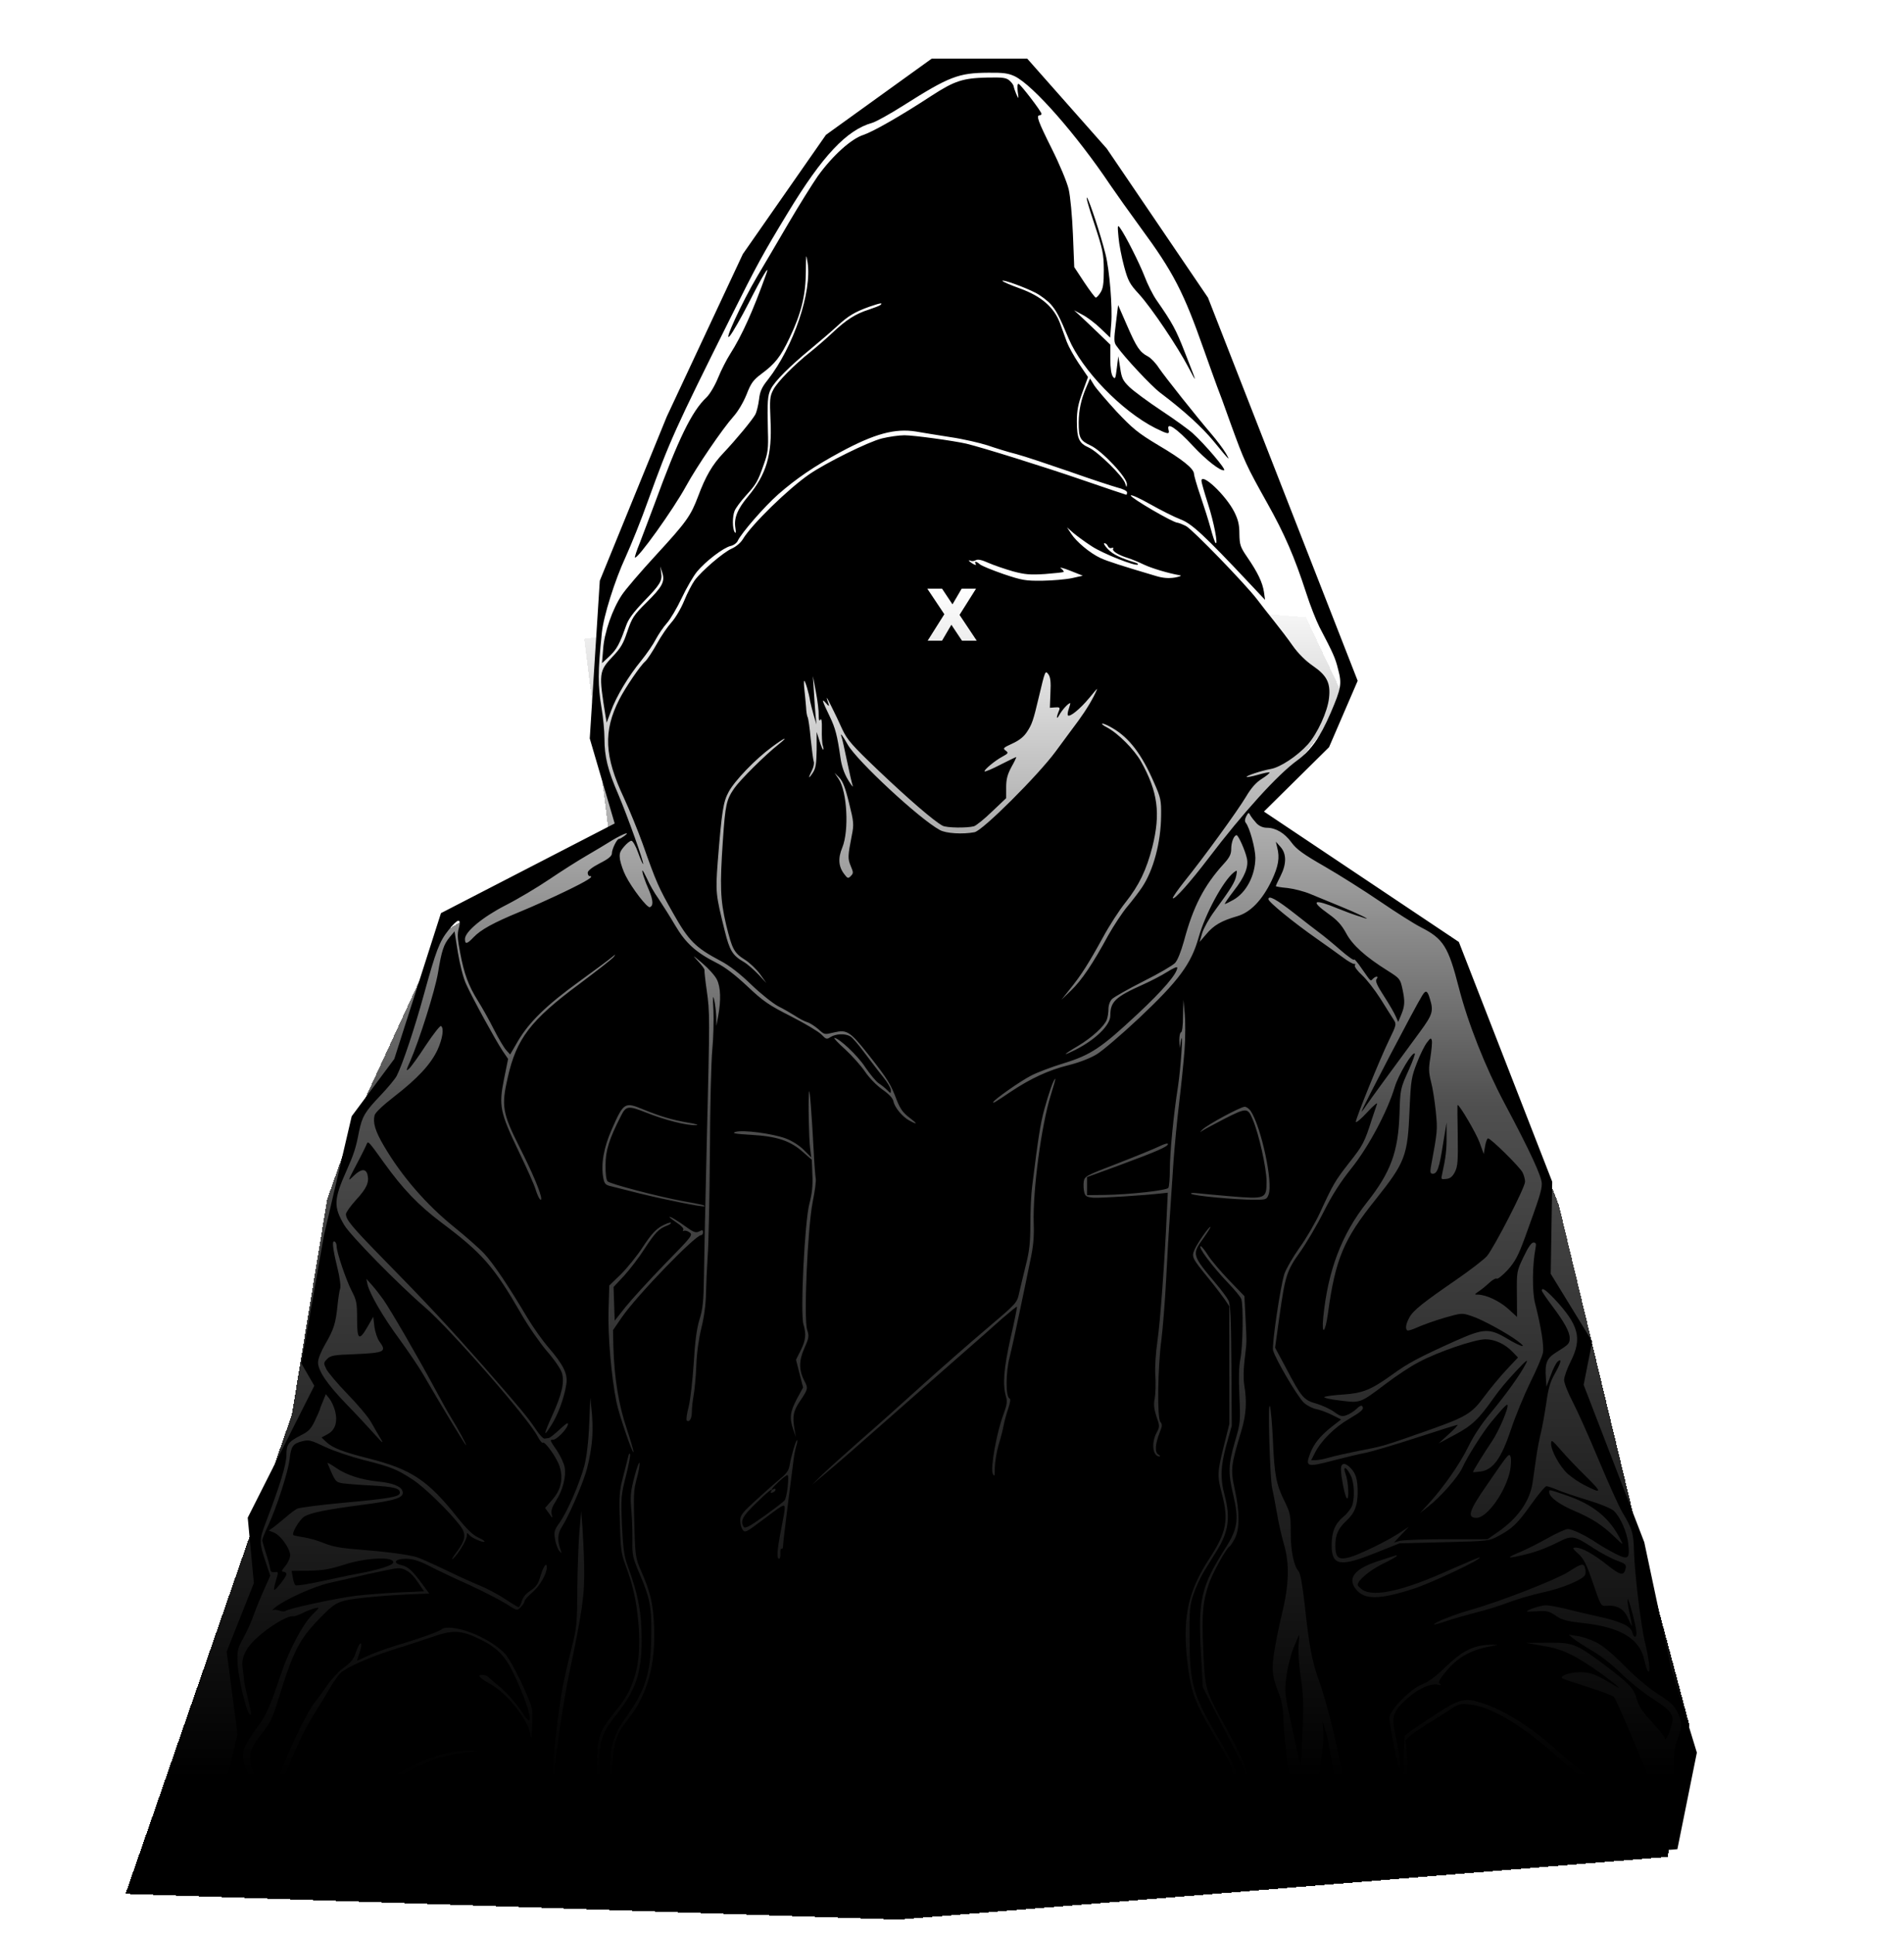 <svg width="642" height="652" viewBox="0 0 642 652" fill="none" xmlns="http://www.w3.org/2000/svg">
<path d="M279.611 46.328L317.002 20.93H346.398L405.659 102.297L457.161 230.226L448.459 251.862L425.648 272.086L490.319 317.002L523.947 401.897L521.831 429.411L535.941 452.692L532.884 466.567L553.578 520.185L571.451 591.91L564.631 622.481L328.055 637.767L91.479 629.536L76.429 600.846L80.897 584.855L76.429 556.165L87.717 533.119L84.659 512.424L107.941 467.743L101.827 459.512L112.174 404.954L120.64 375.323L133.809 357.686L150.741 308.066L207.886 278.2L198.714 249.275L202.712 196.833L252.332 87.011L279.611 46.328Z" fill="white"/>
<mask id="mask0_209_762" style="mask-type:luminance" maskUnits="userSpaceOnUse" x="0" y="0" width="642" height="642">
<path d="M642 0H0V642H642V0Z" fill="white"/>
</mask>
<g mask="url(#mask0_209_762)">
<path d="M118.586 376.326L109.242 416.398L101.591 459.606L105.981 467.194L83.531 511.658L85.6 533.73L76.429 556.809L80.082 584.775L76.429 599.826L88.422 629.536L321.079 642.155L565.586 623.422L572.156 590.861L563.394 562.138L554.425 519.935L533.98 466.881L536.867 452.269L522.88 429.443L523.383 398.401L491.904 317.567L426.181 273.606L448.13 251.909L457.788 229.521L407.306 100.337L373.191 50.106L346.351 19.754H314.18L278.498 45.465L250.466 85.663L224.818 140.472L202.242 195.783L198.856 248.961L207.259 277.62L148.687 307.846L132.947 357.012L118.586 376.326ZM342.149 25.711C348.358 28.721 363.032 45.465 374.383 62.397C376.264 65.156 380.842 71.616 384.604 76.758C395.641 91.746 399.09 98.456 405.926 117.896C407.808 123.226 409.814 128.745 410.316 130.125C410.88 131.504 413.012 137.274 415.019 142.98C419.597 155.585 420.224 156.965 427.31 169.632C433.142 180.042 436.466 187.693 440.479 200.047C441.734 203.998 443.741 209.077 444.869 211.335C449.635 220.428 450.262 221.87 451.203 225.696C452.52 230.587 452.207 232.092 448.695 240.307C445.058 248.71 442.048 252.975 437.407 256.361C430.76 261.19 419.158 273.983 407.431 289.409C401.474 297.248 396.018 303.394 395.453 302.83C395.265 302.642 397.021 300.133 399.342 297.186C405.738 289.284 417.214 273.481 420.099 268.652C421.917 265.58 423.548 263.761 425.554 262.507C427.059 261.566 428.251 260.563 428.063 260.437C427.938 260.249 426.181 260.625 424.238 261.19C422.231 261.754 420.537 262.068 420.349 261.942C420.036 261.566 425.304 259.81 428.502 259.246C431.7 258.681 437.407 254.919 440.981 250.968C444.242 247.268 447.628 239.931 448.13 235.29C448.695 230.336 447.44 227.765 442.8 224.567C440.229 222.811 437.72 220.302 435.902 217.731C434.334 215.474 431.512 211.774 429.693 209.516C427.875 207.259 425.241 203.872 423.861 202.054C419.973 196.974 402.164 178.537 399.906 177.346C398.777 176.781 397.523 176.28 397.021 176.217C395.516 176.217 381.281 167.876 381.281 167.061C381.281 166.622 384.228 167.939 387.866 170.009C391.44 172.015 396.018 174.336 398.025 175.088C401.787 176.468 406.114 180.481 421.541 196.912L426.558 202.242L426.181 199.545C425.68 196.347 424.112 193.023 420.537 187.818C418.217 184.432 417.967 183.679 417.904 179.98C417.904 176.844 417.465 175.151 416.148 172.517C413.263 166.873 405.111 159.222 405.111 162.107C405.111 162.608 406.114 166.12 407.306 169.821C409.313 176.029 410.818 183.93 409.877 183.052C409.626 182.864 408.873 180.607 408.184 178.035C407.494 175.464 405.926 170.573 404.734 167.061C403.543 163.612 402.602 160.288 402.602 159.787C402.602 158.031 398.714 154.895 390.624 150.129C383.727 145.99 381.97 144.548 376.515 138.779C373.128 135.079 369.679 131.065 368.927 129.874L367.547 127.616L366.23 130.689C364.474 134.828 363.785 138.214 363.722 142.353C363.722 147.684 364.161 148.499 367.735 150.192C371.623 152.011 380.089 161.041 379.964 163.236C379.901 164.427 379.838 164.427 379.4 162.985C378.71 160.602 370.181 152.261 367.108 150.882C363.847 149.439 363.095 147.872 363.095 142.04C363.095 138.403 363.533 136.207 364.976 132.257L366.857 127.115L363.785 122.599C362.091 120.091 360.273 116.767 359.708 115.262C359.206 113.82 358.141 110.998 357.451 109.054C355.444 103.598 351.117 99.835 343.78 97.202C340.644 96.073 338.011 94.944 338.011 94.693C338.011 94.129 345.222 96.7 349.173 98.707C350.866 99.584 353.186 101.341 354.315 102.594C356.196 104.789 357.074 106.357 360.335 114.134C364.85 124.794 378.145 138.528 389.496 144.297C393.823 146.429 394.45 146.555 394.011 144.862C393.258 142.04 396.645 144.297 402.289 150.38C406.741 155.146 411.57 158.909 412.761 158.533C413.514 158.281 406.302 149.816 402.164 146.053C400.784 144.799 396.018 141.35 391.565 138.403C387.113 135.455 382.284 131.88 380.842 130.501C378.584 128.306 378.208 127.491 377.706 124.041L377.079 120.091L376.578 124.105C376.138 127.679 376.013 127.992 375.261 126.989C374.696 126.237 374.383 124.041 374.383 121.031V116.203L370.494 112.44C368.3 110.308 365.54 107.737 364.349 106.608L362.154 104.601L364.976 106.106C366.481 106.859 369.24 108.928 371.059 110.684L374.32 113.82L374.696 109.117C375.135 103.535 374.132 91.056 372.752 85.663C371.122 79.141 367.422 67.916 366.544 66.661C366.042 66.034 367.108 69.922 368.927 75.253C371.874 84.221 372.125 85.412 372.188 90.93C372.188 95.634 371.937 97.327 371.059 98.644C370.494 99.584 369.742 100.337 369.491 100.337C369.24 100.337 367.484 98.017 365.603 95.195L362.217 90.053L361.778 79.078C361.527 72.933 360.9 66.16 360.335 63.777C359.771 61.394 357.325 55.499 354.629 50.106C349.988 40.825 349.298 38.881 350.552 38.881C350.929 38.881 351.18 38.63 351.18 38.379C351.18 37.626 344.281 28.596 343.466 28.282C343.09 28.157 342.965 29.035 343.153 30.791C343.529 33.55 343.529 33.55 342.651 31.669C342.212 30.603 341.836 29.474 341.773 29.098C341.773 28.721 341.209 27.906 340.456 27.216C339.327 26.213 338.261 26.025 332.743 26.15C324.653 26.338 321.831 27.279 314.18 32.233C303.645 39.131 294.489 44.336 291.166 45.465C287.027 46.782 280.755 52.426 275.739 59.387C273.795 62.209 269.405 69.233 266.019 75.002C262.632 80.834 257.803 88.986 255.358 93.125C250.153 101.905 243.568 116.266 246.139 113.193C247.017 112.127 249.839 107.235 252.411 102.218C256.988 93.188 259.685 88.736 258.431 92.185C253.853 104.978 250.153 113.13 246.202 119.338C245.073 121.094 243.192 124.731 242.126 127.365C241.06 129.999 239.304 132.947 238.238 133.95C233.284 138.591 228.706 147.997 220.679 169.946C218.923 174.586 216.728 180.481 215.725 183.052C214.659 185.624 213.969 187.818 214.094 187.944C214.847 188.759 227.075 171.702 231.34 163.863C234.977 157.216 243.631 144.548 247.268 140.472C248.899 138.653 250.654 135.643 251.721 133.009C253.226 129.121 253.978 128.118 256.738 126.048C261.315 122.662 263.197 120.342 266.269 113.82C270.22 105.542 271.663 99.522 271.725 91.558C271.788 85.537 271.788 85.286 272.29 88.422C273.858 98.393 267.524 117.018 258.932 127.992C256.863 130.564 256.236 131.943 255.922 134.765C255.671 136.709 255.107 138.904 254.731 139.656C253.664 141.601 248.209 148.185 243.945 152.701C240.182 156.651 237.924 160.539 235.353 167.437C232.907 173.896 231.465 175.966 221.369 186.941C216.164 192.585 210.896 198.73 209.705 200.549C206.506 205.314 203.747 213.216 203.371 218.86L202.994 223.563L205.566 221.181C208.011 218.797 208.889 217.167 211.084 211.021C211.837 208.764 213.53 206.506 216.979 202.869C222.623 197.037 223.375 195.845 222.936 193.023L222.623 190.954L223.313 193.086C224.253 196.096 223.375 197.789 217.919 203.182C213.655 207.384 213.091 208.325 211.523 212.903C210.206 216.979 209.265 218.547 206.506 221.431C201.928 226.26 201.866 227.075 204.186 241.436L204.562 243.631L206.005 239.743C207.76 234.851 211.899 227.953 216.289 222.623C218.108 220.365 220.303 217.167 221.118 215.537C221.996 213.906 223.626 211.46 224.818 210.143C226.009 208.826 228.267 205.001 229.835 201.677C231.402 198.354 233.722 194.34 234.977 192.773C237.924 189.198 243.945 184.62 246.39 184.056C247.331 183.867 248.46 183.052 248.773 182.3C250.027 179.666 257.678 170.824 262.444 166.622C268.464 161.355 274.61 157.153 283.327 152.449C294.928 146.178 301.826 144.36 308.85 145.488C310.92 145.865 316.124 146.68 320.451 147.37C324.778 147.997 330.36 149.314 332.931 150.129C335.502 151.007 339.829 152.387 342.651 153.077C345.473 153.829 353.5 156.526 360.586 158.971C367.672 161.48 374.947 163.863 376.766 164.365C378.584 164.804 380.027 165.494 380.027 165.995C380.027 166.434 379.901 166.81 379.776 166.81C379.65 166.81 372.94 164.553 364.913 161.793C351.995 157.341 331.05 150.819 325.782 149.565C321.329 148.562 308.098 146.743 304.962 146.743C303.081 146.743 299.694 147.245 297.374 147.809C292.796 148.938 278.498 156.024 272.854 159.912C265.768 164.804 253.351 176.907 250.466 181.798C249.777 182.927 248.209 184.307 246.767 184.934C243.882 186.188 236.607 192.459 234.224 195.657C233.409 196.786 231.779 199.859 230.712 202.492C229.647 205.126 227.702 208.388 226.448 209.767C225.194 211.147 222.936 214.408 221.494 217.042C220.052 219.612 218.296 222.309 217.543 222.999C215.85 224.441 210.77 231.967 208.827 235.792C203.371 246.515 203.747 254.919 210.394 269.029C212.213 272.979 215.035 279.878 216.666 284.393C221.369 297.687 221.996 299.067 226.95 307.846C232.217 317.19 234.475 319.448 242.878 323.901C245.889 325.468 249.4 328.165 253.351 331.99C256.612 335.125 260.751 338.387 262.444 339.264C264.2 340.142 266.709 341.585 268.088 342.463C269.468 343.403 271.286 344.344 272.164 344.595C273.042 344.846 274.673 345.912 275.801 346.853C278.122 348.922 277.871 348.859 281.32 348.044C285.584 347.041 286.651 347.73 292.984 355.757C299.444 363.973 300.321 365.478 302.391 370.934C303.519 373.756 304.46 375.135 306.53 376.703C309.477 378.96 309.54 379.336 306.718 377.831C304.398 376.64 301.638 373.379 301.262 371.31C301.011 370.181 299.757 368.864 297.499 367.296C295.555 365.917 293.047 363.345 291.667 361.276C290.288 359.269 287.278 355.883 284.957 353.751C282.637 351.681 281.007 349.925 281.32 349.925C282.888 349.925 289.221 355.883 291.73 359.771C293.36 362.154 295.367 364.6 296.308 365.227C297.186 365.791 298.503 366.857 299.192 367.547C300.384 368.739 300.384 368.739 300.384 367.484C300.384 366.857 299.192 364.788 297.687 362.969C296.182 361.151 293.423 357.451 291.416 354.817C289.473 352.183 287.34 349.675 286.651 349.361C284.894 348.358 281.759 348.546 280.066 349.612C278.749 350.49 278.561 350.427 276.93 348.734C275.99 347.793 271.412 345.034 266.709 342.651C259.183 338.826 257.427 337.634 251.971 332.492C247.895 328.666 244.383 325.97 241.561 324.59C234.726 321.141 231.214 318.005 227.702 312.048C226.009 309.163 223.438 305.087 222.058 303.018C220.616 301.011 218.923 298.001 218.233 296.37C217.481 294.803 216.791 293.486 216.666 293.486C216.289 293.486 217.292 296.684 218.86 300.196C220.24 303.519 220.365 305.401 219.111 305.84C218.233 306.153 213.028 299.38 210.959 295.241C210.143 293.674 209.328 291.228 209.077 289.911C208.764 287.842 208.952 287.152 210.394 285.459C211.335 284.33 212.464 283.452 212.903 283.452C213.342 283.452 214.408 285.271 215.16 287.466C215.976 289.723 216.728 291.416 216.854 291.291C217.23 290.914 211.586 275.174 208.513 267.9C204.938 259.685 203.81 255.107 203.81 248.961C203.81 246.39 203.371 241.875 202.869 238.927C201.552 231.026 201.552 226.511 202.932 213.342C203.496 207.698 207.321 195.595 210.959 187.756C212.84 183.617 216.289 175.088 218.547 168.692C225.821 148.624 227.452 144.924 246.578 106.608C255.17 89.425 256.926 86.102 265.642 71.741C277.307 52.489 285.522 43.772 294.176 41.389C295.43 41.013 300.07 38.442 304.523 35.62C320.075 25.774 323.148 24.582 333.244 24.52C338.324 24.457 340.017 24.708 342.149 25.711ZM296.935 102.783C296.559 103.096 294.74 103.786 292.859 104.413C288.532 105.793 285.396 107.737 280.63 112.252C278.561 114.196 275.3 117.018 273.418 118.523C267.712 123.038 262.13 128.745 260.751 131.379C259.56 133.636 259.497 134.577 259.81 141.851C260.375 153.327 258.431 159.912 252.222 167.375C248.648 171.639 247.394 174.712 247.958 178.035C248.209 179.603 248.084 179.98 247.707 179.352C246.955 178.161 246.892 174.21 247.707 172.203C248.021 171.388 249.651 169.131 251.407 167.187C255.044 163.173 255.483 162.42 257.553 156.526C258.932 152.701 259.12 151.195 258.932 145.488C258.681 135.392 258.807 133.26 259.936 131.128C261.253 128.494 266.207 123.54 273.418 117.582C276.68 114.886 280.818 111.312 282.574 109.681C285.961 106.545 288.218 105.166 293.11 103.41C296.81 102.156 297.75 101.967 296.935 102.783ZM368.237 184.244C372.125 186.752 382.974 191.016 383.664 190.327C383.852 190.201 383.601 189.951 383.099 189.763C377.769 188.132 375.323 186.941 373.63 185.184C372.501 184.056 371.999 183.115 372.376 183.115C372.815 183.115 373.316 183.554 373.568 184.119C373.756 184.62 374.32 184.934 374.821 184.745C375.323 184.557 375.511 184.62 375.323 184.996C374.884 185.749 377.079 187.129 380.34 188.132C381.72 188.571 384.103 189.574 385.67 190.327C388.116 191.518 393.886 193.274 397.899 193.964C398.589 194.09 397.773 194.403 396.143 194.716C394.011 195.03 392.193 194.905 389.872 194.215C378.459 190.828 373.316 189.198 371.059 188.132C367.547 186.501 362.969 182.676 361.213 179.98L359.771 177.785L361.903 179.666C363.095 180.669 365.979 182.802 368.237 184.244ZM341.648 192.647C345.661 193.713 347.417 193.838 352.371 193.525C355.632 193.274 358.454 192.961 358.642 192.835C358.768 192.647 358.391 192.083 357.701 191.581C357.074 191.142 358.454 191.456 360.837 192.396L365.102 194.09L361.464 194.905C359.395 195.343 354.942 195.72 351.493 195.783C345.787 195.845 344.658 195.657 338.324 193.525C334.561 192.208 330.987 190.766 330.422 190.264C329.231 189.198 328.353 189.073 328.98 190.076C329.231 190.578 328.98 190.578 328.04 190.076C327.35 189.637 326.723 189.198 326.723 189.01C326.723 188.822 326.973 188.884 327.35 189.073C327.663 189.261 328.416 189.198 328.98 188.884C329.733 188.446 331.05 188.759 333.432 189.825C335.314 190.64 339.014 191.895 341.648 192.647ZM354.19 233.597L354.002 238.614L355.758 238.489C357.263 238.363 357.451 238.551 357.137 239.429C356.134 241.812 356.134 242.878 357.137 241.123C358.078 239.366 360.21 237.046 360.837 237.046C360.963 237.046 360.775 237.861 360.398 238.927C360.022 239.931 359.896 240.934 360.085 241.185C360.775 241.812 364.161 239.053 367.296 235.29C368.864 233.346 370.056 231.967 369.93 232.343C368.613 235.479 366.293 239.304 363.597 243.004C361.778 245.387 358.391 250.09 355.946 253.351C349.988 261.441 331.363 280.003 328.604 280.567C324.653 281.32 318.946 281.006 316.877 279.815C310.041 276.115 288.908 256.486 285.835 251.03C284.079 247.895 283.139 246.703 283.766 248.46C283.954 248.899 284.769 252.536 285.584 256.486C286.399 260.437 287.278 264.263 287.528 264.952C287.779 265.642 287.089 264.764 285.961 262.946C284.644 260.751 283.766 258.243 283.389 255.421C282.324 247.958 281.634 245.387 279.815 241.624C277.181 236.168 276.868 235.165 278.498 237.046C279.313 238.049 279.69 238.238 279.439 237.485C278.373 234.475 278.561 234.538 280.254 237.987C281.32 240.056 283.013 243.631 284.017 245.888C285.71 249.463 287.152 251.156 296.433 259.998C306.467 269.53 314.995 276.868 317.817 278.373C319.197 279.125 326.095 279.188 328.416 278.561C329.168 278.31 331.927 276.115 334.499 273.606L339.264 269.091V265.454C339.264 262.632 339.704 261.065 341.083 258.493C342.086 256.737 342.776 255.232 342.651 255.232C342.463 255.232 340.08 256.424 337.321 257.803C334.561 259.246 332.178 260.249 331.99 260.061C331.614 259.685 335.439 256.424 338.073 255.044C340.017 253.978 340.08 253.79 339.076 253.037C338.073 252.285 338.261 252.097 341.397 250.654C343.717 249.588 345.285 248.334 346.351 246.641C347.919 244.258 348.42 242.941 350.239 235.165C352.434 225.946 352.434 225.946 353.5 227.326C354.19 228.267 354.378 229.897 354.19 233.597ZM276.052 241.06C276.052 242.753 276.24 243.255 276.617 242.628C276.993 242.063 277.181 243.129 277.118 245.826C277.056 248.083 277.181 250.592 277.432 251.344C277.683 252.097 277.745 252.724 277.557 252.724C277.369 252.724 276.805 251.407 276.303 249.714L275.363 246.766V252.724C275.3 257.553 275.049 259.058 274.046 260.563C272.541 262.82 272.415 262.444 273.795 259.685C274.359 258.619 274.61 257.239 274.359 256.674C274.171 256.11 273.732 252.661 273.356 249.087C273.042 245.45 272.541 242.188 272.353 241.812C272.101 241.499 271.851 239.868 271.788 238.301C271.663 236.732 271.412 234.162 271.224 232.468C271.036 230.838 271.036 229.521 271.161 229.521C271.537 229.521 272.791 233.785 273.168 236.419C273.356 237.297 273.858 239.366 274.359 241.123L275.3 244.258L274.986 241.123C274.861 239.366 274.547 235.729 274.422 232.97L274.108 227.953L275.111 233.284C275.676 236.231 276.115 239.743 276.052 241.06ZM375.198 245.512C380.779 248.773 384.981 254.292 389.119 263.823C391.377 268.903 391.565 269.781 391.503 274.986C391.44 283.954 388.931 293.423 385.044 299.192C384.04 300.697 381.845 303.582 380.152 305.589C378.459 307.596 375.574 311.985 373.693 315.309C368.425 325.029 364.662 330.548 361.151 333.934L357.89 337.07L360.775 333.432C364.537 328.792 366.983 324.966 371.874 316.062C374.006 312.111 377.455 306.781 379.525 304.209C384.103 298.44 386.549 293.298 388.555 285.522C391.377 274.234 390.436 266.959 384.73 256.737C382.41 252.661 377.016 247.205 373.191 245.198C371.937 244.571 371.31 244.007 371.749 243.945C372.188 243.945 373.756 244.634 375.198 245.512ZM262.444 251.03C258.055 254.48 249.526 262.946 247.582 265.768C244.948 269.593 244.572 271.161 243.757 283.139C242.69 298.816 242.878 303.331 244.822 311.672C246.892 320.075 247.456 321.204 251.219 323.587C252.724 324.528 255.044 326.723 256.236 328.353L258.431 331.426L255.734 328.541C254.229 326.973 252.034 325.029 250.842 324.339C246.955 322.082 246.014 320.451 244.383 313.867C241.311 301.513 241.248 300.823 242 290.664C243.38 273.293 243.882 270.283 245.7 266.959C247.707 263.197 254.793 255.859 260.187 251.909C264.639 248.585 266.269 247.958 262.444 251.03ZM286.274 270.659C287.904 277.181 287.967 277.933 287.215 281.633C285.835 288.657 285.835 289.472 286.839 291.918C287.779 294.113 287.779 294.426 286.901 295.305C286.023 296.245 285.772 296.182 284.706 294.74C282.7 292.169 282.512 289.347 284.017 285.71C286.337 280.003 285.647 266.834 282.762 262.57L281.383 260.563L282.95 262.13C284.142 263.322 285.02 265.517 286.274 270.659ZM423.736 277.62C424.614 278.498 425.868 279.062 427.122 279.062C430.132 279.062 433.142 280.818 435.463 284.017C437.156 286.337 439.414 287.967 446.625 292.106C451.517 294.928 459.983 300.259 465.313 303.896C470.645 307.533 476.853 311.484 479.111 312.613C486.697 316.5 488.329 319.072 491.904 332.993C494.975 344.971 500.868 359.834 507.265 371.874C515.858 387.991 519.87 396.645 519.87 399.09C519.87 401.285 518.995 403.982 514.165 417.277C511.907 423.422 510.839 425.366 508.394 428.126C506.7 429.944 505.073 431.261 504.697 431.073C504.382 430.822 503.192 431.512 502.124 432.515C500.995 433.581 499.429 434.835 498.55 435.4C497.106 436.403 497.106 436.466 498.3 436.466C501.056 436.466 505.572 438.598 508.521 441.232L511.531 443.991L511.47 436.278C511.404 428.69 511.404 428.564 513.727 423.736C515.232 420.537 516.361 418.907 517.048 418.907C517.927 418.907 518.054 419.283 517.739 420.914C516.671 426.432 516.61 435.337 517.551 439.162C519.62 447.252 520.688 453.9 520.246 456.094C519.997 457.349 518.115 461.801 515.985 466.065C513.915 470.33 510.966 477.418 509.522 481.806C506.202 491.716 503.502 495.478 499.241 496.104C497.858 496.292 496.668 496.353 496.668 496.292C496.668 495.854 500.492 489.707 503.004 486.006C505.449 482.431 508.897 474.219 508.271 473.589C508.017 473.34 506.263 475.221 502.815 479.421C500.182 482.558 494.726 491.151 493.221 494.538C491.777 497.858 485.757 504.697 481.368 508.083L478.796 510.087L481.679 506.954C486.758 501.433 492.341 493.409 495.163 487.577C496.918 484.002 499.617 479.924 502.627 476.35C507.58 470.391 512.721 463.306 514.541 459.669C515.42 457.976 514.602 458.603 511.027 462.428C508.459 465.125 505.261 468.95 503.944 470.894C498.611 478.481 496.353 480.616 490.587 483.687L485.065 486.636L488.518 483.499C490.399 481.806 491.716 480.362 491.462 480.362C491.151 480.362 484.943 482.309 477.667 484.689C470.33 487.073 462.679 489.331 460.61 489.768C458.54 490.145 453.524 491.339 449.447 492.402C440.731 494.726 440.041 494.538 441.734 490.084C443.051 486.636 445.12 484.125 449.133 480.926L452.207 478.546L449.197 477.041C447.566 476.223 445.183 475.348 443.991 475.094C442.737 474.906 440.856 473.965 439.727 472.964C437.72 471.27 430.007 458.164 429.255 455.217C428.815 453.335 431.7 433.707 433.08 429.443C433.644 427.812 435.902 423.861 438.159 420.663C440.479 417.465 443.553 412.134 445.058 408.873C449.635 398.965 450.137 398.15 454.966 391.941C459.544 386.172 460.108 385.106 462.616 377.204C463.306 375.135 464.059 372.877 464.31 372.187C464.56 371.498 463.055 372.752 460.986 375.009C458.916 377.267 457.161 378.71 457.161 378.208C457.161 377.016 465.25 357.074 468.386 350.615C470.894 345.473 470.894 345.285 469.891 343.717C469.327 342.839 467.32 339.704 465.501 336.756C463.62 333.809 460.861 330.234 459.293 328.792C457.725 327.35 456.596 325.844 456.847 325.468C457.098 325.092 456.972 324.904 456.659 324.966C456.282 325.092 454.527 324.089 452.708 322.709C450.952 321.392 447.064 318.633 444.117 316.563C436.152 310.982 427.686 304.084 427.686 303.143C427.686 301.701 430.446 303.206 436.592 308.034C439.79 310.543 443.553 313.49 444.932 314.494C446.312 315.497 449.51 318.131 452.018 320.326C454.464 322.458 456.534 323.901 456.534 323.524C456.534 323.085 457.725 324.402 459.104 326.471C462.366 331.112 462.052 330.861 462.93 329.983C463.933 328.98 465 329.043 464.184 330.046C463.62 330.673 464.247 332.115 466.693 335.878C468.449 338.575 470.204 341.648 470.645 342.714L471.459 344.532L472.399 342.274C473.716 339.139 473.777 337.634 472.903 333.495C472.15 330.046 472.023 329.858 467.947 327.287C460.421 322.584 455.969 318.57 453.9 314.619C452.395 311.86 450.952 310.23 447.942 308.098C441.608 303.582 442.863 302.892 451.078 306.279C453.9 307.408 456.784 308.474 457.474 308.662C458.164 308.85 459.293 309.226 459.983 309.477C463.181 310.543 457.161 307.658 451.705 305.464C448.318 304.084 443.866 302.265 441.796 301.387C439.727 300.509 436.278 299.632 434.146 299.38C431.951 299.192 430.195 298.879 430.195 298.753C430.195 298.565 430.885 297.06 431.763 295.367C433.832 291.291 433.832 287.842 431.763 285.522L430.195 283.765L430.634 285.647C431.575 289.159 431.073 291.981 428.815 296.81C425.617 303.457 421.604 307.658 417.089 308.913C411.883 310.418 409.25 311.923 406.741 314.933L404.484 317.567L405.362 314.557C405.863 312.926 407.744 309.54 409.563 307.094C415.145 299.443 416.399 297.437 416.838 295.241C417.214 293.298 417.151 293.235 416.022 294.113C412.448 296.935 406.428 308.034 404.17 315.999C401.662 324.966 397.523 330.548 384.103 343.215C378.145 348.797 371.623 354.378 369.679 355.507C367.484 356.824 363.722 358.266 360.147 359.144C353.626 360.774 347.605 363.533 340.833 368.049C335.251 371.811 334.875 371.999 334.875 371.623C334.875 370.934 344.031 364.474 347.73 362.593C349.8 361.527 354.754 359.646 358.705 358.454C367.861 355.632 371.31 353.312 383.601 341.836C392.193 333.809 396.958 328.228 396.958 326.221C396.958 325.782 395.453 326.471 393.572 327.663C391.691 328.855 388.054 330.736 385.545 331.865C376.013 336.129 374.383 337.697 374.383 342.4C374.383 345.598 369.429 350.49 362.593 353.939C360.837 354.817 359.332 355.507 359.332 355.319C359.332 355.193 361.213 353.939 363.597 352.559C368.174 349.8 372.313 346.037 373.191 343.78C373.504 342.964 373.756 341.334 373.756 340.142C373.756 338.888 374.257 337.509 374.947 336.819C375.637 336.129 380.403 333.432 385.482 330.861C390.624 328.29 395.453 325.468 396.206 324.653C397.084 323.712 398.213 320.827 399.216 317.253C402.289 305.714 405.989 298.503 412.699 291.166C414.58 289.096 415.145 287.967 415.145 286.274C415.145 283.891 416.085 281.571 416.963 281.571C417.527 281.571 419.785 286.525 420.412 289.284C421.102 292.169 419.722 295.618 416.022 300.321C414.141 302.767 412.761 304.774 413.012 304.774C413.2 304.774 414.517 304.147 415.834 303.394C420.224 300.948 423.234 295.179 423.297 289.221C423.297 286.086 421.353 278.937 420.036 277.369C419.66 276.868 419.722 276.178 420.224 275.174C420.977 273.794 421.039 273.794 421.666 274.986C422.043 275.613 422.983 276.805 423.736 277.62ZM210.457 281.884C209.767 282.386 209.015 282.825 208.701 282.825C208.011 282.825 206.318 286.274 206.318 287.716C206.318 288.594 205.126 289.598 202.242 291.04C199.608 292.42 198.166 293.548 198.166 294.238C198.166 294.865 198.479 295.367 198.856 295.367C200.486 295.367 198.166 296.872 190.766 300.447C186.376 302.579 179.415 305.714 175.276 307.408C166.309 311.108 162.107 313.428 159.662 315.999C157.467 318.319 156.777 318.445 156.777 316.563C156.777 314.118 162.734 309.163 170.573 305.15C174.524 303.143 181.171 299.192 185.247 296.433C189.323 293.674 194.967 290.099 197.789 288.469C200.611 286.839 204.562 284.455 206.569 283.201C210.269 281.007 212.84 280.128 210.457 281.884ZM154.707 312.926C154.143 314.87 154.268 316.626 155.146 321.141C156.463 328.29 157.968 332.303 161.167 337.446C162.546 339.641 164.992 343.968 166.559 347.103C168.127 350.176 170.009 353.374 170.761 354.127L172.015 355.507L174.712 350.866C178.475 344.532 184.244 338.888 195.344 330.861C200.549 327.099 205.44 323.461 206.318 322.709C207.572 321.643 207.698 321.58 206.945 322.584C206.443 323.273 201.176 327.35 195.344 331.739C178.851 343.968 174.148 350.176 171.2 363.283C169.005 372.877 169.381 375.198 175.213 386.799C179.604 395.453 182.488 402.352 182.488 404.107C182.488 405.362 181.359 403.543 180.607 401.035C180.23 399.655 177.659 393.886 174.9 388.179C168.566 374.947 168.127 372.815 169.946 363.785L171.326 357.012L169.444 354.252C167.187 350.866 159.285 336.505 157.153 331.739C156.212 329.733 155.083 325.217 154.394 321.141L153.265 313.992L151.634 315.936C149.628 318.382 148.938 320.326 147.684 327.976C146.68 333.997 141.35 350.803 138.34 357.701C136.898 360.9 136.835 361.276 137.901 360.335C138.591 359.708 141.162 356.134 143.607 352.371C146.116 348.608 148.374 345.724 148.687 345.912C149.816 346.539 149.189 350.302 147.496 354.002C145.175 358.893 140.785 363.596 132.947 369.679C129.121 372.627 126.487 375.135 126.299 376.013C125.672 378.521 126.55 381.406 129.435 386.297C135.33 396.394 143.733 406.114 153.077 413.639C157.028 416.838 161.605 420.851 163.236 422.607C166.246 425.805 171.451 433.518 177.659 443.991C179.604 447.252 182.864 451.893 184.996 454.339C190.013 460.171 191.518 463.243 190.954 466.693C190.264 471.209 188.195 476.853 185.937 480.428C183.115 484.877 183.178 483.936 186.251 477.102C189.511 469.953 190.39 465.94 189.449 462.804C189.073 461.55 186.815 458.227 184.369 455.467C181.986 452.645 178.035 447.001 175.653 442.8C166.497 426.934 162.672 422.544 148.875 412.197C141.036 406.302 135.831 400.847 129.435 391.941C124.355 384.855 124.105 384.542 123.665 385.67C123.477 386.172 121.972 389.307 120.216 392.569C117.144 398.401 117.144 398.463 119.213 396.456C121.721 394.011 123.352 393.886 123.916 396.018C124.543 398.589 123.665 400.595 120.091 404.484C118.21 406.553 116.642 408.748 116.642 409.312C116.642 411.194 118.649 413.576 128.62 423.799C143.733 439.162 151.007 447.001 162.985 460.547C175.59 474.972 177.785 477.606 180.732 481.933C181.861 483.687 183.178 485.065 183.617 485.004C183.993 484.943 184.683 484.877 184.996 484.816C185.373 484.816 187.066 483.438 188.759 481.867C191.08 479.736 191.707 479.36 191.456 480.362C191.017 481.994 187.693 485.38 186.501 485.38C185.31 485.38 185.31 485.441 187.818 489.082C189.01 490.897 190.139 493.343 190.39 494.599C190.954 497.67 189.825 502.251 187.568 505.825C186.188 507.956 185.749 509.273 186 510.402C186.376 512.034 186.376 512.034 185.122 510.214L183.805 508.394L186.251 505.572C189.135 502.312 189.951 498.611 188.759 494.599C187.944 491.716 183.805 485.884 183.052 486.382C182.739 486.57 181.986 485.63 181.297 484.313C178.287 478.358 152.011 448.256 143.294 440.73C134.452 433.142 118.21 416.587 116.078 413.012C112.44 406.867 112.503 404.358 116.83 394.701C119.338 389.057 120.028 386.925 121.031 381.594C122.098 376.452 122.976 374.884 128.244 369.365C130.752 366.732 133.198 363.785 133.762 362.718C135.769 358.768 139.845 346.539 142.918 335.314C147.057 320.326 148.122 317.504 151.196 313.616C154.394 309.603 155.648 309.351 154.707 312.926ZM241.75 330.297C243.004 332.868 243.129 337.195 242.188 342.4L241.561 345.849L241.499 342.714C241.436 340.958 241.123 338.449 240.809 337.07C240.37 335.188 240.307 336.129 240.558 340.644C240.683 344.031 240.558 349.988 240.182 353.814C239.806 357.701 239.429 373.442 239.366 388.806C239.241 404.17 238.928 419.785 238.614 423.61C238.363 427.373 238.113 433.017 238.05 436.152C237.987 439.664 237.423 444.054 236.482 447.754C235.604 451.391 234.914 456.282 234.789 460.296C234.663 463.933 234.224 468.386 233.911 470.267C233.534 472.15 233.284 474.784 233.284 476.035C233.284 478.292 232.406 479.675 231.528 478.857C231.34 478.608 231.59 476.538 232.217 474.219C232.782 471.896 233.534 465.313 233.911 459.606C234.35 452.143 234.914 447.942 235.855 444.869C236.984 441.295 237.234 438.724 237.36 430.195C237.423 424.488 237.861 404.295 238.301 385.357C239.366 342.212 239.366 341.522 238.301 333.934C237.799 330.485 237.485 327.412 237.548 327.099C237.673 326.785 236.67 325.406 235.353 324.026C233.284 321.768 233.472 321.894 236.796 324.716C238.928 326.534 241.185 329.043 241.75 330.297ZM399.404 354.002C399.09 358.141 398.275 366.167 397.585 371.874C396.896 377.581 396.08 386.297 395.704 391.314C395.391 396.331 394.826 404.358 394.513 409.187C394.136 414.016 393.572 424.049 393.196 431.449C392.82 438.849 392.067 447.879 391.628 451.517C390.374 460.672 390.123 477.982 391.252 479.36C391.941 480.174 391.941 480.738 391.064 482.873C389.496 486.824 389.308 489.646 390.562 490.333C391.126 490.709 391.314 491.024 391.001 491.024C388.681 491.085 388.116 486.448 389.998 482.996C391.064 480.992 391.064 480.738 389.935 477.54C389.119 474.972 388.931 473.528 389.371 471.397C389.621 469.828 389.747 466.379 389.559 463.745C389.371 460.923 389.684 456.22 390.248 452.269C391.189 446.061 392.757 424.676 393.446 408.748L393.76 402.1L392.067 402.289C385.608 403.041 371.059 403.919 368.801 403.794C366.418 403.605 365.917 403.292 365.603 401.975C365.352 401.097 365.29 399.467 365.415 398.401C365.729 396.519 366.042 396.394 376.766 392.255C382.911 389.872 389.182 387.301 390.876 386.485C392.506 385.67 393.823 385.294 393.823 385.67C393.823 386.548 390.248 388.116 377.205 392.945L366.544 396.833V399.906V402.916L372.564 402.853C380.779 402.728 393.384 401.348 393.948 400.47C394.199 400.094 394.45 397.397 394.45 394.45C394.45 388.68 395.704 375.699 397.209 366.23C398.15 359.959 399.09 346.413 398.213 350.866L397.773 353.374L397.648 350.678C397.648 349.235 397.899 348.044 398.213 348.044C398.589 348.044 398.902 345.724 398.902 342.526L399.028 337.07L399.467 341.773C399.718 344.344 399.718 349.863 399.404 354.002ZM354.315 369.177C351.117 379.462 348.232 401.16 348.546 412.323C348.734 416.9 348.42 420.287 347.417 424.864C346.727 428.314 345.16 435.902 343.905 441.796C342.714 447.628 341.146 454.715 340.456 457.474C339.076 462.742 339.076 471.021 340.393 471.459C340.833 471.586 340.644 472.837 339.954 474.906C339.327 476.726 338.638 479.299 338.387 480.677C338.136 482.055 337.383 485.004 336.694 487.2C336.066 489.392 335.502 492.779 335.439 494.726C335.439 497.67 335.314 498.046 334.749 496.856C333.872 495.036 336.066 482.873 338.324 476.914C339.516 473.655 339.704 472.46 339.202 470.833C338.011 466.755 338.449 461.362 340.77 450.952C342.086 445.308 343.027 440.605 342.902 440.542C342.776 440.417 340.581 442.236 337.948 444.493C335.377 446.813 328.917 452.52 323.587 457.16C318.257 461.801 310.104 469.013 305.401 473.152C286.776 489.58 282.95 492.906 278.435 496.668L273.732 500.619L277.181 497.233C279.125 495.351 284.894 490.145 290.037 485.63C295.242 481.114 304.586 472.775 310.794 467.131C317.065 461.488 326.848 452.896 332.555 448.068C342.902 439.288 342.902 439.288 343.655 435.839C344.093 433.958 345.097 429.693 345.912 426.432C347.103 421.792 347.417 418.844 347.417 412.699C347.417 408.372 347.668 402.602 348.044 399.843C350.114 383.287 350.741 379.148 352.12 374.006C353.626 368.488 355.319 363.722 355.82 363.722C355.946 363.722 355.256 366.167 354.315 369.177ZM274.359 387.865C274.547 392.318 274.923 396.582 275.049 397.272C275.237 397.962 274.798 401.473 274.046 405.111C272.29 414.016 270.973 444.681 272.164 448.318C272.854 450.513 272.791 451.015 271.224 454.527C269.342 458.666 269.342 461.926 271.224 465.564C272.541 468.01 272.478 468.323 269.844 472.211C267.461 475.724 267.147 477.418 267.9 481.933L268.339 484.44L267.461 481.933C266.144 478.043 266.395 475.974 268.652 471.708L270.784 467.758L269.593 463.118L268.402 458.415L269.969 455.279C271.663 451.893 271.913 449.886 270.91 446.5C269.781 442.8 271.349 411.507 272.917 405.8C273.795 402.414 274.108 399.78 273.92 396.08L273.732 391.001L270.784 388.43C266.52 384.604 262.005 383.099 253.351 382.598C247.832 382.284 246.578 382.033 248.021 381.594C250.592 380.842 260.437 382.158 264.89 383.789C267.085 384.604 269.531 386.172 271.036 387.677L273.544 390.186L273.168 387.175C272.729 383.852 272.478 370.62 272.791 368.112C272.979 366.418 273.669 374.947 274.359 387.865ZM216.854 374.006C222.498 376.326 226.699 377.581 231.904 378.459C234.663 378.898 235.855 379.274 234.663 379.336C231.465 379.462 224.128 377.581 217.982 375.135C211.774 372.689 211.084 372.752 209.328 376.326C205.44 383.915 204.186 387.865 204.186 392.694C204.123 395.704 204.437 397.836 204.876 398.275C205.754 399.153 221.808 403.355 229.835 404.86C236.796 406.114 237.861 406.365 237.548 406.679C237.172 407.055 224.316 404.484 215.411 402.289C211.649 401.348 207.447 400.282 206.193 399.968C204.186 399.53 203.81 399.153 203.433 397.209C202.556 392.506 203.559 386.862 206.318 380.653C210.269 371.686 210.645 371.435 216.854 374.006ZM421.729 374.571C425.304 380.089 429.317 398.777 427.749 402.728C427.122 404.421 426.871 404.484 422.858 404.484C416.838 404.484 402.414 403.167 401.662 402.477C401.348 402.226 402.038 402.1 403.229 402.226C404.421 402.352 409.563 402.853 414.705 403.292C426.809 404.295 427.06 404.17 427.06 398.275C427.06 393.948 424.488 382.284 422.419 377.455C420.726 373.442 420.412 373.379 413.075 377.079C409.438 378.96 405.926 380.842 405.299 381.281C404.484 381.908 404.484 381.845 405.424 380.841C406.992 379.211 418.217 373.191 419.66 373.128C420.287 373.128 421.165 373.756 421.729 374.571ZM231.465 413.702C233.974 415.521 234.663 415.709 235.792 415.145C236.796 414.58 237.046 414.643 237.046 415.458C237.046 415.96 236.796 416.398 236.419 416.398C234.412 416.398 214.721 436.78 209.705 444.054L206.695 448.444L206.82 454.088C207.133 464.435 208.576 473.589 211.335 481.679C212.715 485.884 213.781 489.458 213.592 489.58C213.216 490.022 208.764 477.041 207.886 472.837C206.13 464.31 204.938 450.325 205.189 441.796L205.44 433.393L209.328 429.631C211.46 427.498 214.847 423.359 216.791 420.349C219.487 416.21 221.118 414.455 223.125 413.326C224.63 412.511 226.009 412.009 226.197 412.26C226.385 412.448 225.758 412.887 224.755 413.263C222.058 414.329 220.93 415.521 217.23 421.165C215.474 423.924 212.401 427.938 210.457 430.07L206.883 433.895L207.071 439.539L207.259 445.246L210.833 440.73C212.84 438.222 218.798 431.7 224.065 426.244C233.346 416.775 233.722 416.336 232.469 415.458C231.779 414.956 230.901 414.768 230.587 414.956C230.211 415.145 230.148 415.019 230.399 414.643C230.65 414.204 229.772 413.263 228.267 412.26C226.887 411.319 225.758 410.504 225.758 410.316C225.758 409.939 228.33 411.444 231.465 413.702ZM405.801 417.402C401.85 422.858 401.912 423.109 409.689 432.39C411.758 434.773 413.765 437.532 414.204 438.41C414.893 439.602 415.082 444.744 415.207 460.359L415.333 480.677L413.577 486.946C411.57 494.161 411.382 498.422 412.95 504.193C414.893 511.592 414.267 516.295 410.441 522.569C409.25 524.512 407.243 527.71 406.051 529.652C404.86 531.6 403.229 535.047 402.477 537.366C401.16 541.128 401.035 542.572 401.097 552.482C401.223 568.285 402.226 571.545 411.883 587.785C414.705 592.554 416.587 596.378 416.963 598.448C417.904 602.902 418.907 612.43 418.844 615.506C418.782 617.261 418.594 616.696 418.217 613.625C416.21 596.693 416.148 596.378 410.065 586.158C402.414 573.365 401.285 570.04 400.094 557.684C398.902 544.393 400.909 535.927 407.933 525.203C413.577 516.549 414.329 512.41 412.009 503.629C410.378 497.482 410.441 496.419 412.636 487.577L414.517 480.051V460.233V440.417L412.887 437.971C411.946 436.654 409.626 433.581 407.619 431.136C401.912 424.112 401.724 423.799 402.791 421.29C403.731 419.095 407.744 413.326 408.184 413.639C408.246 413.702 407.243 415.395 405.801 417.402ZM113.506 420.161C113.506 422.168 116.704 431.575 118.586 435.212C120.216 438.347 120.405 439.225 120.405 444.744C120.405 451.83 121.095 452.269 124.105 447.001L125.86 443.929L126.237 447.252C126.487 449.071 127.24 451.328 127.93 452.269C130.501 455.718 129.686 456.094 119.652 456.534C112.566 456.784 111.5 456.972 110.308 458.164C109.054 459.481 109.054 459.544 110.057 461.613C110.684 462.804 113.882 466.567 117.206 470.016C120.593 473.467 124.105 477.667 125.108 479.421C126.048 481.114 127.554 483.687 128.369 485.065C129.56 487.012 128.996 486.57 125.986 483.184C123.791 480.738 119.589 476.223 116.579 473.152C110.245 466.567 107.235 462.114 107.235 459.293C107.235 458.101 108.239 455.593 109.744 453.022C112.566 448.13 113.193 446.186 113.82 439.978C114.071 437.595 114.447 435.087 114.698 434.397C114.949 433.644 114.572 430.571 113.694 427.122C112.127 420.663 111.876 417.967 112.879 418.593C113.256 418.782 113.506 419.534 113.506 420.161ZM407.306 423.171C408.309 424.802 411.507 428.564 414.392 431.575L419.597 436.968L419.973 444.43C420.412 453.398 420.412 452.018 419.66 458.415C419.284 461.55 419.221 465.062 419.534 466.881C420.475 472.46 420.224 476.787 418.594 482.309C415.019 494.034 414.893 495.412 416.336 502.063C418.029 509.71 418.029 515.354 416.399 518.618C415.709 519.935 414.893 521.186 414.517 521.44C413.388 522.127 408.936 530.217 407.619 533.918C405.55 540.065 405.174 544.016 405.738 556.245C406.302 569.79 406.302 569.663 413.89 583.397C420.161 594.812 421.102 597.446 421.98 606.476C422.419 610.427 422.795 614.566 422.983 615.694C423.109 616.757 422.983 617.698 422.732 617.698C422.482 617.698 422.042 615.252 421.792 612.242C420.914 599.826 420.287 597.319 416.022 589.229C413.828 585.029 410.566 578.755 408.811 575.18L405.55 568.784L404.922 557.12C403.919 539.313 405.048 534.671 413.263 521.817C417.339 515.42 417.778 512.222 415.834 504.005C414.078 496.607 414.141 493.846 416.399 486.006C418.28 479.675 418.28 479.172 417.904 470.645C417.653 464.748 417.715 460.672 418.217 458.289C419.095 454.15 419.284 439.915 418.531 437.908C418.217 437.156 416.273 434.773 414.141 432.578C408.685 426.871 403.669 420.161 404.922 420.161C405.174 420.161 406.239 421.478 407.306 423.171ZM129.184 438.034C131.692 441.608 140.785 457.286 146.116 467.194C148.624 471.835 151.258 476.599 152.073 477.855C154.645 482.055 157.467 487.262 157.153 487.262C156.902 487.262 149.377 474.906 142.542 463.118C141.099 460.672 137.587 455.467 134.703 451.517C129.059 443.866 124.606 436.09 123.916 433.017L123.54 431.136L125.484 433.33C126.55 434.522 128.18 436.654 129.184 438.034ZM524.074 437.845C532.352 446.688 533.542 451.203 529.653 458.916C528.401 461.362 527.395 464.247 527.395 465.25C527.395 466.316 528.712 469.577 530.283 472.587C531.849 475.597 535.8 484.378 539.059 492.214C542.323 499.993 545.898 507.956 547.026 509.837C550.413 515.481 550.789 516.737 550.977 523.322C551.165 530.471 553.357 548.593 554.674 553.733C555.177 555.615 555.742 558.691 555.991 560.572C556.555 565.087 555.427 564.334 554.425 559.565C552.859 552.482 546.462 548.593 533.98 547.214C528.213 546.584 526.708 546.147 524.573 544.703C522.381 543.198 521.629 543.01 518.492 543.198C516.483 543.325 514.856 543.386 514.856 543.264C514.856 542.76 519.62 541.194 521.252 541.194C522.254 541.194 525.264 541.759 527.898 542.384C530.593 543.076 535.362 544.204 538.561 544.891C546.274 546.584 549.783 548.155 550.347 550.225C550.85 552.228 551.852 552.355 551.791 550.413C551.73 548.216 548.842 537.554 548.781 539.313C548.781 540.188 549.096 542.511 549.595 544.454C550.037 546.462 550.347 548.089 550.225 548.089C550.098 548.089 549.472 546.838 548.842 545.333C547.525 542.384 545.145 541.067 541.571 541.382C539.812 541.505 539.751 541.382 537.117 533.669C534.92 527.273 534.045 525.513 532.164 523.82C530.156 522.005 530.095 521.751 531.285 521.751C533.415 521.751 537.366 523.947 542.069 527.71C546.584 531.284 547.652 531.411 548.216 528.401C548.343 527.461 547.713 527.019 545.267 526.144C543.574 525.579 539.939 523.632 537.305 521.939C530.908 517.739 530.095 517.551 525.702 519.747C520.998 522.127 517.363 523.444 512.41 524.512C507.829 525.579 508.017 525.076 512.975 523.068C514.856 522.254 518.868 520.246 521.878 518.553C524.888 516.859 527.959 515.481 528.651 515.481C530.156 515.481 534.92 517.8 538.495 520.246C539.812 521.125 542.511 522.691 544.581 523.759C549.03 526.017 549.594 525.579 549.03 520.5C548.654 516.61 546.335 511.404 544.139 509.334C543.325 508.582 539.562 507.015 535.423 505.76C531.412 504.57 526.831 503.004 525.203 502.312C523.571 501.621 521.878 501.056 521.441 501.056C520.998 501.056 518.741 503.756 516.361 507.077C511.719 513.661 509.899 515.354 505.195 517.866C502.063 519.559 501.748 519.559 486.947 519.935L471.896 520.312L463.871 523.51C451.893 528.335 449.008 527.898 449.008 520.998C449.008 516.422 450.137 513.727 452.959 511.342C454.213 510.341 455.467 508.709 455.844 507.768C456.91 505.073 456.659 499.739 455.405 497.36C453.837 494.222 452.645 494.095 453.774 497.106C454.715 499.739 454.966 506.075 454.088 505.073C453.461 504.382 452.144 497.797 452.144 495.29C452.144 493.155 453.461 492.967 455.279 494.787C457.161 496.668 457.788 498.738 457.788 503.003C457.788 507.453 456.784 510.153 454.025 512.659C451.203 515.293 450.262 517.424 450.262 520.998C450.262 525.137 451.266 526.017 455.029 525.015C458.352 524.135 468.072 519.371 472.084 516.671L475.033 514.729L472.526 517.363L470.016 520.058L471.896 519.493C472.964 519.183 480.052 518.929 487.638 518.929H501.56L505.073 516.483C511.658 511.968 515.797 506.136 516.737 500.055C517.048 497.985 517.612 494.095 517.988 491.339C518.365 488.579 519.117 484.755 519.62 482.808C520.058 480.926 520.876 476.477 521.375 473.025C522.066 468.072 522.692 465.877 524.197 463.243C526.332 459.481 526.769 457.725 525.203 459.042C524.7 459.481 523.632 461.55 522.88 463.683L521.441 467.508L521.252 464.686C520.876 459.544 521.502 457.913 524.761 455.906C528.9 453.335 529.276 452.959 529.276 451.14C529.276 449.008 527.522 445.81 523.383 440.291C521.441 437.72 519.87 435.4 519.87 435.087C519.87 433.958 521.125 434.773 524.074 437.845ZM112.942 475.536C113.945 479.299 113.067 482.121 110.496 483.499L108.427 484.628L109.869 486.006C112.064 488.141 115.513 489.458 124.167 491.65C138.591 495.29 144.235 498.987 154.143 511.469C157.341 515.481 159.41 517.49 161.167 518.303C162.546 518.929 163.549 519.559 163.361 519.747C162.922 520.185 159.034 518.491 158.219 517.49C157.529 516.61 157.404 516.671 157.404 517.739C157.404 519.183 154.394 524.135 152.701 525.513C152.073 526.017 152.575 525.137 153.766 523.51C157.028 519.244 157.341 517.236 155.146 514.353C151.509 509.588 143.231 501.498 139.218 498.865C133.887 495.351 131.692 494.472 122.6 492.214C118.461 491.151 112.629 489.204 109.681 487.826C104.664 485.441 104.163 485.319 101.717 485.945C98.707 486.758 98.142 487.638 97.641 491.965C97.202 496.104 93.251 508.271 90.554 514.037C89.363 516.549 88.422 518.868 88.422 519.244C88.422 519.559 88.987 521.502 89.614 523.444C90.303 525.452 90.93 527.771 91.056 528.651C91.181 529.841 91.558 530.156 92.624 530.029C93.941 529.841 93.941 529.906 93.063 532.79C92.561 534.422 92.31 535.861 92.435 535.988C92.812 536.364 96.574 531.6 96.574 530.72C96.574 530.283 96.135 529.906 95.571 529.906C94.819 529.906 94.944 529.464 96.198 527.959C97.076 526.896 97.829 525.264 97.829 524.324C97.829 522.066 94.568 517.49 92.31 516.671L90.617 515.985L92.122 514.978C92.875 514.353 94.756 512.909 96.198 511.658C97.578 510.402 99.396 509.085 100.149 508.647C100.964 508.271 107.988 507.331 115.827 506.639C131.442 505.195 134.828 504.631 134.828 503.253C134.828 501.748 132.884 501.244 125.17 500.807C121.031 500.619 116.704 500.243 115.451 500.055C113.13 499.678 113.005 499.49 110.434 493.282C110.308 492.967 111.562 493.658 113.193 494.787C116.83 497.294 121.659 498.865 127.616 499.49C132.194 499.928 135.079 501.056 135.643 502.5C136.584 504.885 133.887 505.826 121.721 507.392C109.807 508.958 104.601 510.026 102.532 511.342C100.901 512.41 98.142 517.113 98.957 517.551C99.208 517.739 100.839 518.054 102.532 518.303C104.288 518.553 107.298 519.432 109.242 520.246C112.001 521.375 114.886 521.939 120.843 522.381C130.187 523.134 137.399 524.074 140.472 524.949C141.663 525.325 146.053 527.272 150.192 529.276C154.331 531.284 159.599 533.669 161.919 534.61C164.239 535.55 168.002 537.554 170.259 539.059C172.517 540.564 174.587 541.82 174.9 541.82C175.151 541.82 175.653 540.879 175.966 539.75C176.342 538.495 177.408 537.178 178.914 536.237C180.795 534.986 181.485 533.979 182.237 531.346C183.241 528.025 184.369 526.393 184.369 528.462C184.307 530.72 181.986 534.732 179.415 536.928C178.035 538.118 176.844 539.435 176.844 539.811C176.844 540.254 176.28 541.128 175.59 541.82C174.336 543.076 174.336 543.076 170.761 540.752C168.754 539.501 163.048 536.552 158.031 534.233C153.014 531.976 146.869 529.088 144.423 527.771C140.973 526.078 139.092 525.513 136.709 525.513C133.198 525.513 132.257 526.957 135.33 527.649C137.525 528.147 138.967 529.403 142.165 533.73L144.736 537.244L141.538 537.366C131.567 537.681 118.899 538.81 115.952 539.689C113.13 540.503 111.813 541.444 107.862 545.521C100.713 552.92 98.895 556.494 93.439 574.179C91.808 579.446 90.868 581.266 88.046 584.775C83.029 591.11 83.029 592.992 87.92 602.902C89.049 605.032 89.425 606.41 88.924 606.288C87.858 605.912 84.283 599.953 82.778 595.814C81.022 591.237 81.649 589.229 87.231 581.643C89.802 578.19 91.118 575.119 94.63 564.711C97.327 556.494 102.03 547.652 105.417 544.266C107.862 541.82 107.862 541.82 106.169 542.196C105.166 542.445 103.347 543.137 102.03 543.828C100.713 544.454 99.334 544.957 98.895 544.891C97.014 544.581 90.617 548.404 86.353 552.416C82.716 555.803 81.273 559.001 81.838 562.453C82.026 564.019 82.276 565.901 82.276 566.592C82.339 567.279 82.904 569.913 83.531 572.485C84.848 577.814 84.91 578.694 84.095 577.814C82.904 576.685 80.144 564.645 80.082 560.318C79.956 556.367 80.207 555.553 82.088 552.167C83.217 550.098 84.848 546.584 85.6 544.327C86.415 542.069 87.983 538.245 89.112 535.738L91.118 531.223L89.488 526.332C87.419 520.246 87.419 519.117 89.425 513.788C94.317 501.056 96.574 493.719 96.574 490.587C96.574 486.885 97.202 486.072 101.591 483.814C104.1 482.558 104.915 481.679 106.232 478.857C107.11 476.975 107.862 475.282 107.862 475.16C107.862 474.972 108.302 473.777 108.866 472.46L109.869 470.016L111.06 471.52C111.688 472.272 112.566 474.154 112.942 475.536ZM199.357 487.887C198.981 490.836 198.103 494.848 197.413 496.856C195.72 502.124 191.456 511.658 189.637 514.48C188.006 516.925 187.818 519.117 189.073 522.691C189.449 523.886 189.449 523.886 188.508 522.757C188.006 522.127 187.379 520.312 187.129 518.807C186.753 516.361 186.941 515.731 188.759 513.224C191.33 509.588 195.407 500.182 197.037 494.161C197.789 491.151 198.417 486.194 198.667 480.362L199.044 471.27L199.608 476.914C199.922 480.677 199.859 484.313 199.357 487.887ZM429.192 485.192C429.693 497.171 430.258 500.243 433.017 505.887C435.087 510.087 435.212 510.778 435.212 516.61C435.212 522.88 436.215 527.898 437.909 529.779C438.473 530.471 439.163 534.422 439.915 540.879C441.42 554.989 442.361 560.13 444.869 566.968C447.19 573.365 450.89 588.161 452.395 597.004C453.586 604.218 454.339 618.639 453.524 619.203C452.645 619.706 452.457 618.578 450.325 602.271C449.259 594.309 447.817 586.158 447.127 584.088L445.935 580.387L446.186 584.149C446.312 586.219 445.998 590.109 445.496 592.804C444.869 596.002 444.618 600.578 444.744 606.1L444.932 614.5L443.239 616.259C442.298 617.2 441.358 617.764 441.107 617.51C440.919 617.322 440.479 615.817 440.166 614.251C439.852 612.684 438.661 609.359 437.469 606.913C436.09 604.091 435.024 600.644 434.647 597.944C433.393 589.168 432.703 582.019 432.703 578.444C432.641 576.375 432.202 573.614 431.7 572.236C428.941 565.087 428.753 563.892 429.505 557.872C429.944 554.74 431.136 548.654 432.202 544.327C434.647 534.295 434.899 527.273 432.892 520.5C432.139 517.927 431.073 513.224 430.571 510.153C430.007 507.015 429.317 503.253 428.941 501.687C428.188 498.3 427.436 471.835 428.188 474.092C428.502 474.972 428.941 479.986 429.192 485.192ZM268.402 487.765C268.088 488.894 267.649 491.273 267.461 493.094C267.21 494.848 266.395 501.687 265.517 508.271C264.702 514.79 264.012 520.688 264.012 521.313C264.012 521.939 263.761 522.315 263.51 522.127C263.259 521.939 263.071 522.63 263.134 523.698C263.197 524.7 263.009 525.513 262.695 525.513C261.817 525.513 262.005 522.63 263.385 515.608C265.015 507.331 265.015 507.077 263.322 507.956C262.632 508.332 259.622 510.529 256.675 512.786C251.595 516.61 251.219 516.798 250.404 515.731C249.965 515.105 249.589 513.727 249.589 512.598C249.589 510.839 250.341 509.899 255.107 505.572C258.117 502.815 261.754 499.617 263.197 498.422C265.078 496.917 265.956 495.728 266.207 494.161C266.709 491.085 268.464 485.192 268.778 485.507C268.903 485.695 268.778 486.697 268.402 487.765ZM211.022 497.736C209.391 504.193 209.328 504.885 209.705 514.226C210.081 521.563 210.457 524.761 211.46 527.395C215.286 537.808 216.352 543.574 216.352 553.296C216.289 564.146 214.282 570.101 207.572 578.379C202.493 584.775 201.678 587.912 202.116 599.826C202.43 608.983 203.621 614.312 206.318 618.954L207.635 621.15L206.005 619.269C202.932 615.629 201.803 610.803 201.489 600.141C200.988 585.782 201.364 584.465 208.325 575.872C214.345 568.596 216.414 559.692 215.223 546.711C214.47 539.059 213.404 534.295 210.708 527.084C209.516 523.947 209.203 521.69 209.015 513.285C208.701 504.382 208.827 502.688 210.081 497.924C210.833 494.975 211.648 491.904 211.837 491.024C212.025 490.145 212.275 489.834 212.464 490.272C212.589 490.709 211.962 494.095 211.022 497.736ZM509.212 495.601C507.829 502.688 501.499 511.719 497.858 511.719C494.538 511.719 495.29 509.334 501.499 500.431C508.648 490.022 508.836 489.768 509.334 491.085C509.588 491.777 509.522 493.785 509.212 495.601ZM214.721 498.422C213.592 502.75 213.592 503.314 213.969 516.737C214.22 524.512 214.408 525.579 216.164 529.591C219.299 536.74 220.177 540.442 220.553 548.089C221.118 561.07 218.359 571.295 211.899 579.446C207.76 584.653 206.82 587.475 206.443 595.499C206.13 603.339 207.008 608.795 210.143 617.322C212.527 623.906 212.401 624.974 210.018 618.954C206.757 610.991 205.691 605.724 205.691 597.634C205.691 588.227 206.569 585.339 211.649 578.129C217.919 569.287 219.613 563.267 219.613 549.971C219.676 541.505 219.048 538.56 215.662 530.593C213.404 525.325 213.154 524.262 213.216 519.935C213.279 517.302 213.154 512.598 212.903 509.4C212.464 504.443 212.589 502.938 213.906 497.924C214.721 494.726 215.537 492.656 215.662 493.221C215.725 493.846 215.349 496.231 214.721 498.422ZM528.147 504.132C537.178 507.204 542.761 511.719 546.462 519.117C547.464 521.064 547.403 520.998 544.515 518.242C540.254 514.103 536.679 511.846 530.908 509.4C525.829 507.265 522.381 504.697 522.381 503.126C522.381 502.124 521.878 501.997 528.147 504.132ZM196.974 528.025C197.162 537.554 196.41 542.887 191.957 564.08C190.076 572.923 187.881 587.724 186.941 597.634L186.439 602.963L186.313 598.885C186.251 594.309 188.32 576.121 189.763 568.473C190.327 565.713 191.581 560.069 192.647 555.93C194.466 548.908 194.591 547.591 194.654 536.176C194.717 529.464 195.03 520.688 195.344 516.737L195.971 509.522L196.41 515.166C196.598 518.242 196.912 524.074 196.974 528.025ZM470.955 524.573C470.955 524.761 468.762 526.017 466.003 527.334C461.613 529.591 457.788 532.789 457.788 534.356C457.788 534.61 458.54 535.362 459.418 535.988C463.369 538.56 473.467 536.237 488.955 529.215C494.35 526.83 498.799 524.949 498.926 525.076C499.617 525.702 482.431 533.791 476.289 535.738C464.811 539.374 460.045 539.374 457.161 535.738C454.213 531.976 456.847 528.778 465 526.205C468.135 525.203 470.706 524.324 470.833 524.324C470.894 524.262 470.955 524.385 470.955 524.573ZM534.483 528.712C534.671 529.403 534.671 530.405 534.483 530.908C533.918 532.474 526.581 535.55 520.185 536.867C516.737 537.62 511.531 539.125 508.582 540.254C505.637 541.382 500.807 542.887 497.924 543.574C494.975 544.327 490.521 545.582 488.075 546.396C485.569 547.276 483.499 547.84 483.499 547.652C483.499 547.026 490.46 544.266 496.043 542.699C506.014 539.877 524.573 532.601 528.778 529.968C533.293 527.019 534.045 526.896 534.483 528.712ZM158.282 550.225C162.86 551.852 167.563 554.74 170.134 557.374C172.58 559.88 179.29 573.929 179.478 576.751C179.541 578.068 179.541 580.824 179.415 582.894C179.227 586.407 179.164 586.468 178.725 584.338C177.847 579.573 171.012 570.98 165.807 568.031C161.731 565.774 160.602 564.584 162.609 564.645C163.361 564.711 164.114 564.899 164.302 565.087C164.49 565.275 166.371 566.968 168.566 568.723C170.761 570.543 173.771 573.99 175.465 576.436C177.722 579.884 178.475 580.636 178.6 579.634C178.851 577.88 176.719 571.733 173.458 564.772C170.385 558.248 167.688 555.426 161.355 552.416C155.335 549.533 152.513 549.472 145.802 551.852C142.667 552.92 137.023 554.801 133.26 555.93C125.233 558.437 116.956 562.011 114.886 563.958C114.071 564.711 112.566 566.841 111.437 568.784C110.371 570.665 108.302 574.051 106.859 576.309C102.532 583.082 98.707 591.171 95.32 600.766C91.683 611.113 91.495 613.371 93.376 621.15C94.756 626.794 93.878 626.352 91.432 620.271C89.425 615.064 89.551 609.11 91.808 604.218C92.749 602.149 94.317 598.321 95.32 595.753C98.017 588.604 103.786 576.939 105.981 574.117C107.11 572.735 109.117 569.978 110.496 567.97C111.876 565.962 114.322 563.328 116.015 562.138C118.461 560.384 119.276 559.316 120.091 556.809C120.655 555.116 121.408 553.86 121.659 554.048C121.972 554.237 121.784 555.553 121.283 556.997C120.843 558.375 120.405 559.631 120.405 559.753C120.405 559.942 121.784 559.316 123.477 558.502C125.17 557.623 129.749 555.93 133.699 554.74C142.04 552.228 148.06 550.036 148.938 549.284C150.004 548.277 154.143 548.72 158.282 550.225ZM538.057 553.611C540.376 554.74 543.574 557.374 547.779 561.635C551.603 565.524 556.057 569.226 559.189 571.23C563.267 573.802 564.584 575.058 565.586 577.189C567.218 580.514 567.218 582.329 565.586 586.468C564.523 589.29 564.335 590.922 564.457 598.509C564.584 607.981 564.147 610.112 560.882 615.629C559.255 618.451 556.245 620.835 557.186 618.578C560.008 611.744 559.819 609.298 555.93 599.327C552.228 589.855 545.018 573.05 544.204 572.109C543.828 571.672 539.877 570.167 535.296 568.723C530.781 567.279 526.958 566.028 526.769 565.84C525.829 564.96 529.276 563.77 532.663 563.77C536.491 563.77 537.996 564.396 544.642 568.408C548.532 570.792 542.323 565.774 536.802 562.077C529.653 557.308 526.205 555.803 519.87 554.801L514.541 553.86L521.817 553.799C530.344 553.733 531.473 554.175 540.879 561.197C549.345 567.533 551.038 569.348 551.918 572.862C552.543 575.246 553.672 576.939 556.997 580.514C559.316 583.082 561.259 585.466 561.259 585.782C561.259 587.348 562.576 585.339 563.394 582.517C564.711 578.129 564.02 577.062 556.932 572.485C553.611 570.289 548.969 566.526 546.523 564.08C544.016 561.574 540 558.375 537.117 556.682C534.356 555.05 531.412 553.169 530.532 552.416L528.966 551.099L531.788 551.542C533.354 551.73 536.176 552.67 538.057 553.611ZM504.194 554.74C496.292 555.991 491.777 558.375 487.389 563.704C485.253 566.338 484.816 567.218 485.507 567.655C486.072 568.097 485.884 568.158 484.877 567.97C482.309 567.406 477.916 569.414 474.092 572.989C469.64 577.062 469.139 578.821 470.518 584.902C471.647 589.732 472.46 596.815 471.835 596.251C471.332 595.687 468.511 581.454 468.449 579.258C468.449 576.624 475.725 569.226 479.675 567.782C481.557 567.091 484.19 565.148 487.262 562.138C493.47 556.179 497.106 554.486 503.568 554.486C505.007 554.552 505.195 554.613 504.194 554.74ZM501.056 574.616C508.394 577.25 517.302 583.021 525.829 590.861C528.274 593.053 532.729 596.754 535.673 599.073C543.951 605.535 546.899 609.486 548.028 615.568C548.72 619.081 548.343 618.766 546.462 614.189C544.327 608.922 542.196 606.222 536.867 602.149C534.234 600.08 528.839 595.564 524.888 592.051C512.848 581.328 502.5 575.246 495.412 574.616C492.28 574.305 491.716 574.494 488.706 576.497C486.947 577.692 483.748 579.695 481.618 581.012C479.548 582.268 476.976 584.022 475.913 584.902L473.965 586.534L474.408 591.614C474.906 597.756 474.154 601.458 471.586 605.597C470.579 607.229 469.201 610.549 468.637 612.995L467.508 617.388L467.32 614.688C467.132 611.993 468.26 609.044 471.896 602.648C473.401 600.014 473.528 599.327 473.401 592.865C473.34 589.041 473.467 585.593 473.716 585.151C474.031 584.714 478.043 581.892 482.747 578.821C492.591 572.358 493.846 572.109 501.056 574.616ZM157.529 590.795C148.436 591.675 141.35 594.497 130.626 601.519C123.728 606.034 120.53 610.239 117.144 619.269L116.015 622.401L116.328 619.579C116.767 615.883 119.778 609.862 122.913 606.288C124.293 604.656 127.742 601.895 130.564 600.141C141.287 593.241 150.067 590.17 158.972 590.231C162.484 590.297 162.358 590.297 157.529 590.795Z" fill="black"/>
<path d="M377.142 79.956C377.33 82.339 378.207 86.791 379.023 89.802C380.34 94.693 380.904 95.759 384.102 99.208C388.366 103.911 397.084 116.892 400.721 123.853C403.793 129.685 403.731 129.56 399.529 118.837C396.519 111.123 395.39 108.991 389.935 101.152C388.68 99.334 386.924 95.822 385.984 93.313C384.291 88.924 379.524 79.392 377.643 76.82C376.828 75.692 376.765 76.005 377.142 79.956Z" fill="black"/>
<path d="M376.263 108.991C375.574 114.384 375.574 115.387 376.389 116.516C379.085 120.404 388.178 130.125 391.251 132.445C399.153 138.403 405.361 144.046 409.312 148.875C414.642 155.397 415.018 155.711 413.263 152.701C412.447 151.321 410.315 148.499 408.559 146.429C403.292 140.284 392.944 127.24 390.749 124.041C389.684 122.348 387.99 120.655 387.05 120.154C384.29 118.711 383.224 117.081 380.026 109.743L377.016 102.846L376.263 108.991Z" fill="black"/>
<path d="M479.548 335.627C476.975 339.766 459.92 372.439 459.105 374.696C458.979 375.009 459.732 374.132 460.672 372.689C462.365 370.244 469.138 360.962 478.795 347.856C483.061 342.024 483.438 340.895 482.121 336.693C481.302 333.872 480.738 333.683 479.548 335.627Z" fill="black"/>
<path d="M481.18 351.43C480.427 352.371 478.856 355.444 477.793 358.266C475.912 363.095 475.724 364.098 475.282 374.069C474.656 389.747 473.843 391.816 463.807 404.421C453.021 417.841 450.262 424.488 447.753 442.862C446.875 449.447 445.558 450.45 446.185 444.117C447.753 428.314 452.394 416.148 460.86 405.424C468.949 395.203 471.458 388.367 471.895 375.449C472.149 367.108 472.149 367.045 475.159 360.398C476.349 357.701 477.229 355.319 477.041 355.193C476.288 354.378 471.458 362.468 470.266 366.543C467.82 374.696 461.486 386.611 455.717 393.823C451.955 398.526 449.195 402.853 446.311 408.56C444.053 413.075 440.479 419.095 438.409 422.042C433.894 428.314 433.33 430.069 431.385 443.991L429.943 454.338L433.643 461.237C438.848 471.143 439.601 472.023 443.865 473.213C445.809 473.777 448.505 475.033 449.822 475.974C451.892 477.479 452.519 477.667 454.024 477.102C455.027 476.787 456.533 475.786 457.411 474.972C458.351 474.031 459.104 473.655 459.354 474.092C459.981 475.094 459.229 475.786 454.777 478.419C450.01 481.18 445.433 485.756 443.426 489.707L442.109 492.28H443.551C444.366 492.28 446.436 491.904 448.129 491.4C449.822 490.897 454.337 489.895 458.1 489.143C466.315 487.577 466.503 487.511 480.051 482.746C494.349 477.728 496.103 476.726 500.369 470.955C502.25 468.386 505.637 464.309 507.829 461.926L511.845 457.662L510.025 455.781C507.518 453.147 504.066 451.516 500.868 451.516C497.293 451.516 484.754 455.781 478.358 459.23C475.658 460.609 470.767 463.871 467.382 466.441C458.414 473.213 458.79 473.025 451.704 472.15C448.38 471.774 446.123 471.209 446.562 470.955C447.063 470.706 449.885 470.33 452.895 470.142C459.48 469.703 462.239 468.574 469.263 463.557C474.717 459.544 478.734 457.474 490.709 452.081C500.43 447.754 502.185 447.691 508.459 451.454C513.223 454.276 515.232 454.652 511.591 452.018C507.956 449.321 499.551 444.744 496.164 443.678C493.032 442.612 492.844 442.612 487.134 444.242C483.936 445.183 479.863 446.625 478.043 447.44C476.288 448.256 474.656 448.757 474.468 448.506C473.777 447.879 474.092 446.186 475.221 444.179C476.476 441.796 479.736 439.225 491.024 431.449C495.666 428.251 500.303 424.676 501.371 423.485C503.817 420.537 514.225 400.345 514.225 398.401C514.225 397.585 513.849 396.143 513.35 395.203C512.344 393.321 502.688 383.789 501.747 383.789C501.432 383.789 500.995 384.98 500.745 386.423L500.303 389.057L498.864 385.106C497.735 382.033 492.152 372.501 491.461 372.501C491.4 372.501 491.4 377.079 491.527 382.66C491.649 391.44 491.527 393.196 490.586 395.077C489.768 396.708 488.954 397.335 487.637 397.46C485.883 397.648 485.817 397.648 486.32 395.579C487.449 390.436 487.825 387.552 487.764 383.162V378.459L486.57 385.67C485.319 393.76 484.627 395.704 483.122 395.704C482.308 395.704 482.181 395.265 482.431 393.634C484.754 381.03 484.754 381.093 484.124 374.633C483.748 371.122 483.061 366.606 482.497 364.6C481.744 361.589 481.678 360.21 482.308 356.51C482.685 354.064 482.934 351.493 482.807 350.866C482.558 349.8 482.37 349.863 481.18 351.43Z" fill="black"/>
<path d="M523.007 486.697C523.007 489.143 525.956 494.472 528.651 496.917C530.029 498.112 532.475 499.805 534.107 500.619C540.254 503.756 540.376 503.314 534.859 497.858C531.91 494.975 528.025 490.897 526.266 488.828C523.322 485.441 523.007 485.253 523.007 486.697Z" fill="black"/>
<path d="M116.014 527.522C111.249 529.027 108.865 529.464 104.225 529.53L98.33 529.591L98.706 531.722C98.894 532.916 99.271 534.106 99.585 534.422C99.898 534.732 104.413 533.979 109.806 532.789C115.137 531.6 120.718 530.471 122.286 530.217C123.853 529.967 126.864 529.215 128.996 528.589C131.881 527.649 132.821 527.145 132.57 526.454C131.881 524.7 122.913 525.264 116.014 527.522Z" fill="black"/>
<path d="M124.481 530.593C120.028 531.661 113.945 532.978 110.998 533.669C105.793 534.859 96.073 539.247 92.811 541.881C91.934 542.633 91.558 543.01 91.996 542.822C92.373 542.633 93.376 542.699 94.254 543.01C95.069 543.325 96.01 543.386 96.323 543.076C97.138 542.323 113.318 538.81 119.902 537.996C123.101 537.62 129.623 537.116 134.389 536.867L142.98 536.491L140.848 533.354C138.716 530.094 136.458 528.589 134.012 528.712C133.26 528.712 128.996 529.591 124.481 530.593Z" fill="black"/>
<path d="M436.216 555.426C435.212 557.872 434.146 562.077 433.77 565.148C433.08 570.543 433.143 570.919 435.839 583.336L438.661 595.941L439.163 584.399C439.602 574.743 439.54 571.672 438.599 565.586C438.034 561.635 437.658 556.743 437.846 554.801C438.034 552.858 438.097 551.226 438.034 551.226C437.971 551.226 437.156 553.108 436.216 555.426Z" fill="black"/>
<path d="M262.632 499.49C260.374 501.56 259.496 502.876 260.876 501.997C261.252 501.809 261.503 501.875 261.503 502.185C261.503 502.561 261.064 503.003 260.5 503.192C259.998 503.38 259.747 503.314 259.935 502.938C261.001 501.244 258.995 502.75 254.856 506.827C250.341 511.215 249.525 512.786 250.779 514.79C251.218 515.42 252.723 514.668 257.615 511.154C261.064 508.709 264.137 506.324 264.513 505.887C265.391 504.885 266.206 497.294 265.516 497.294C265.203 497.294 263.886 498.3 262.632 499.49Z" fill="black"/>
<path d="M324.364 216L320.789 210.625L317.639 216H312.789L318.414 207.075L312.664 198.45H317.639L321.164 203.75L324.264 198.45H329.114L323.539 207.3L329.339 216H324.364Z" fill="white"/>
</g>
<g filter="url(#filter0_d_209_762)">
<path d="M196.973 211.378L320.48 194.246L440.354 204.11L453.847 232.662L423.748 270.559L489.653 312.09L525.594 402.132L550.888 507.286L569.57 577.37L562.305 622.015L302.893 643.176L42.33 634.475L98.375 473.023L110.311 400.344L119.652 373.868L144.042 320.916L150.036 309.947L205.276 276.789L196.973 211.378Z" fill="url(#paint0_linear_209_762)" shape-rendering="crispEdges"/>
</g>
<defs>
<filter id="filter0_d_209_762" x="38.33" y="194.246" width="535.239" height="456.93" filterUnits="userSpaceOnUse" color-interpolation-filters="sRGB">
<feFlood flood-opacity="0" result="BackgroundImageFix"/>
<feColorMatrix in="SourceAlpha" type="matrix" values="0 0 0 0 0 0 0 0 0 0 0 0 0 0 0 0 0 0 127 0" result="hardAlpha"/>
<feOffset dy="4"/>
<feGaussianBlur stdDeviation="2"/>
<feComposite in2="hardAlpha" operator="out"/>
<feColorMatrix type="matrix" values="0 0 0 0 0 0 0 0 0 0 0 0 0 0 0 0 0 0 0.25 0"/>
<feBlend mode="normal" in2="BackgroundImageFix" result="effect1_dropShadow_209_762"/>
<feBlend mode="normal" in="SourceGraphic" in2="effect1_dropShadow_209_762" result="shape"/>
</filter>
<linearGradient id="paint0_linear_209_762" x1="304.912" y1="622.015" x2="304.912" y2="194.246" gradientUnits="userSpaceOnUse">
<stop offset="0.062"/>
<stop offset="0.594" stop-opacity="0.687"/>
<stop offset="1" stop-opacity="0"/>
</linearGradient>
</defs>
</svg>
